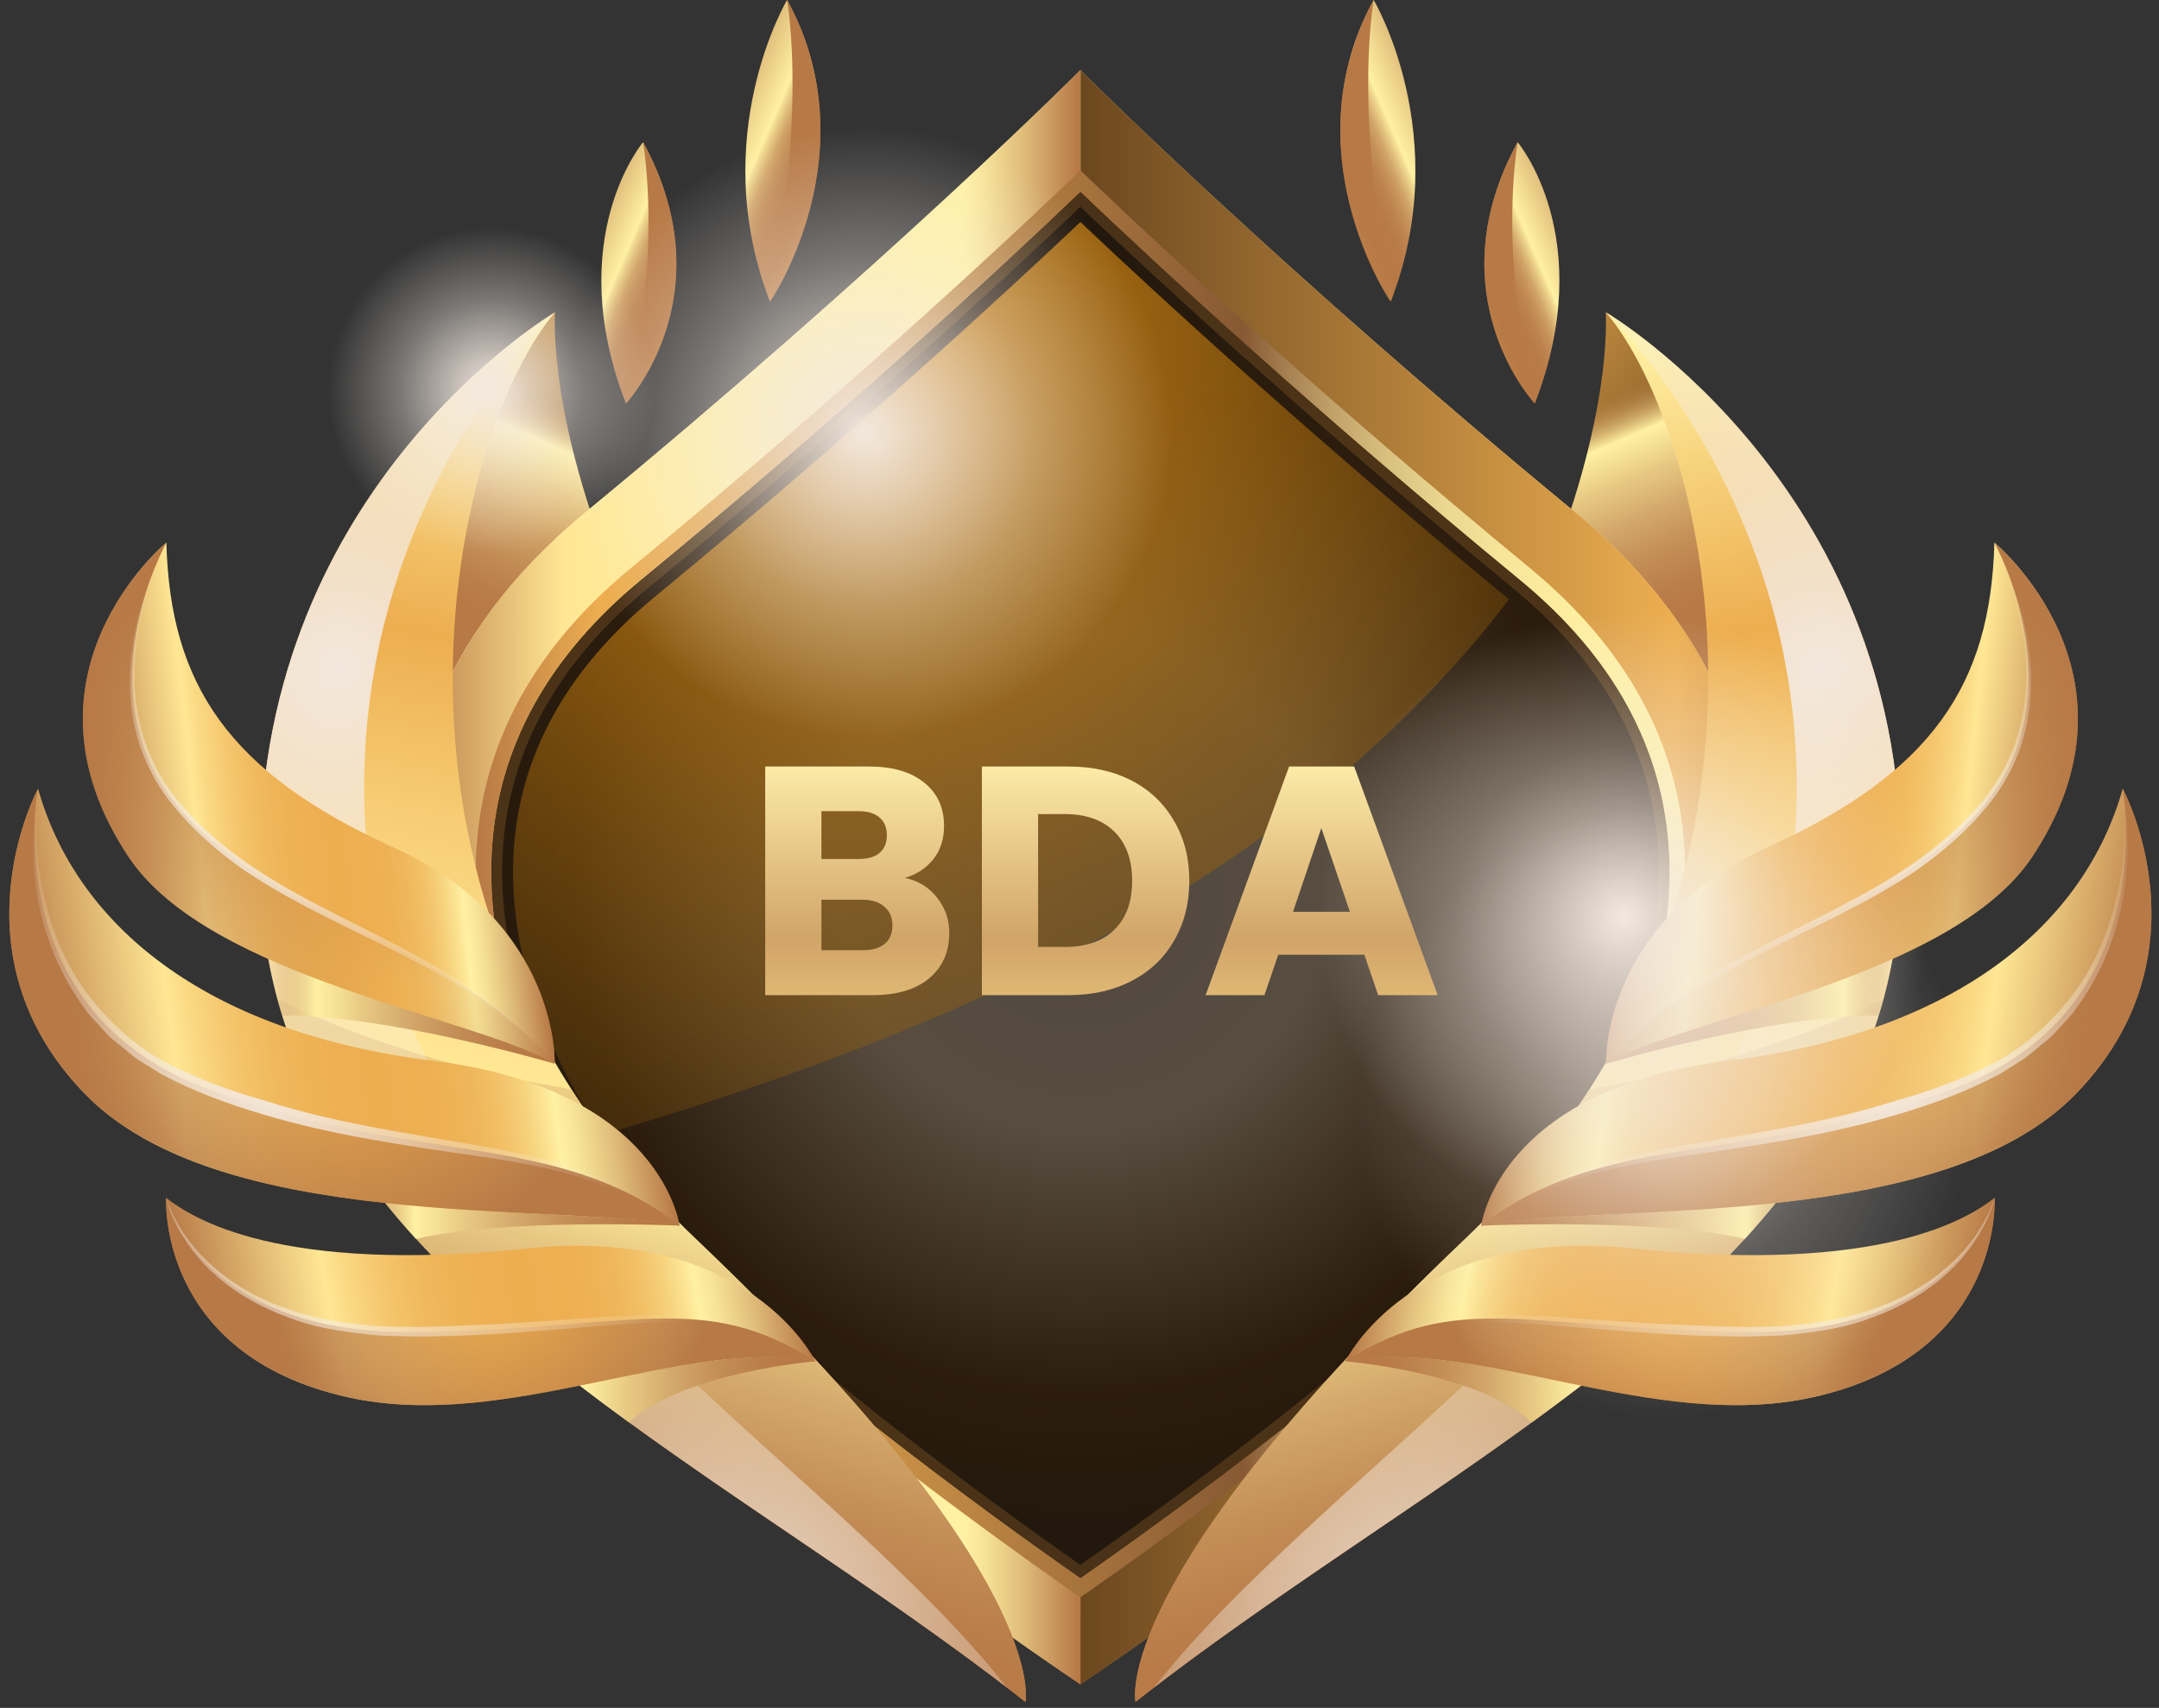<svg width="158" height="125" viewBox="0 0 158 125" fill="none" xmlns="http://www.w3.org/2000/svg">
<rect x="0" y="0" width="158" height="125" fill="#333333" stroke="none"/>
<g clip-path="url(#clip0_12854_2042)">
<path d="M117.51 22.855C117.51 22.855 118.16 31.162 112.097 44.685C106.034 58.209 121.221 78.878 130.01 68.14C138.799 57.402 124.538 28.927 117.51 22.855Z" fill="url(#paint0_linear_12854_2042)"/>
<path d="M117.51 22.855C117.51 22.855 118.16 31.162 112.097 44.685C106.034 58.209 121.221 78.878 130.01 68.14C138.799 57.402 124.538 28.927 117.51 22.855Z" fill="url(#paint1_linear_12854_2042)"/>
<path d="M40.62 22.855C40.62 22.855 39.97 31.162 46.033 44.685C52.096 58.209 36.909 78.878 28.119 68.14C19.34 57.402 33.602 28.927 40.62 22.855Z" fill="url(#paint2_linear_12854_2042)"/>
<path d="M40.62 22.855C40.62 22.855 39.97 31.162 46.033 44.685C52.096 58.209 36.909 78.878 28.119 68.14C19.34 57.402 33.602 28.927 40.62 22.855Z" fill="url(#paint3_linear_12854_2042)"/>
<path d="M115.276 94.252C102.175 107.864 79.065 123.277 79.065 123.277C79.065 123.277 55.945 107.874 42.854 94.252C29.754 80.64 21.024 55.472 42.854 37.49C64.685 19.518 79.065 5.138 79.065 5.138C79.065 5.138 93.445 19.518 115.276 37.5C137.116 55.472 128.386 80.65 115.276 94.252Z" fill="url(#paint4_linear_12854_2042)"/>
<path d="M79.065 5.138V123.277C79.065 123.277 55.945 107.874 42.854 94.252C29.754 80.64 21.024 55.472 42.854 37.49C64.685 19.508 79.065 5.138 79.065 5.138Z" fill="url(#paint5_linear_12854_2042)"/>
<path d="M115.286 94.252C102.185 107.864 79.075 123.277 79.075 123.277V5.138C79.075 5.138 93.455 19.518 115.286 37.5C137.117 55.472 128.386 80.65 115.286 94.252Z" fill="url(#paint6_linear_12854_2042)"/>
<path d="M79.065 115.522C72.195 110.729 56.929 99.666 47.46 89.823C41.506 83.633 35.364 73.15 35.994 62.274C36.427 54.715 40.108 48.042 46.919 42.432C61.801 30.178 73.159 19.676 79.065 14.036C84.98 19.666 96.338 30.178 111.21 42.422C118.031 48.032 121.703 54.705 122.136 62.264C122.766 73.141 116.624 83.623 110.669 89.814C101.201 99.666 85.935 110.729 79.065 115.522Z" fill="url(#paint7_radial_12854_2042)"/>
<g opacity="0.43">
<path d="M79.065 15.139C84.793 20.581 96.073 30.995 110.708 43.042C117.342 48.505 120.925 54.991 121.348 62.314C121.958 72.934 115.945 83.19 110.098 89.263C100.787 98.948 85.63 109.942 79.065 114.538C72.5 109.932 57.342 98.938 48.031 89.263C42.195 83.2 36.171 72.934 36.791 62.314C37.214 54.991 40.797 48.505 47.421 43.042C62.057 30.995 73.336 20.581 79.065 15.139ZM79.065 14.036C73.149 19.666 61.791 30.178 46.919 42.432C40.108 48.042 36.437 54.715 35.994 62.274C35.364 73.15 41.506 83.633 47.46 89.823C56.929 99.666 72.204 110.729 79.065 115.522C85.935 110.729 101.201 99.666 110.669 89.823C116.624 83.633 122.766 73.15 122.136 62.274C121.703 54.715 118.021 48.042 111.21 42.432C96.338 30.178 84.98 19.676 79.065 14.036Z" fill="#7A5324"/>
</g>
<path d="M110.433 43.868C110.354 43.799 110.275 43.73 110.197 43.671C96.004 31.978 84.951 21.821 79.065 16.25C73.179 21.821 62.126 31.978 47.933 43.671C41.476 48.986 38.002 55.276 37.588 62.372C37.155 69.931 40.177 77.313 44.065 83.061C69.793 75.453 94.527 64.705 110.433 43.868Z" fill="url(#paint8_radial_12854_2042)"/>
<path d="M79.064 14.036C84.98 19.666 96.338 30.177 111.21 42.422C118.031 48.032 121.702 54.705 122.135 62.264C122.765 73.14 116.623 83.622 110.669 89.813C101.2 99.666 85.925 110.719 79.064 115.512C72.194 110.719 56.929 99.656 47.46 89.813C41.505 83.622 35.364 73.14 35.994 62.264C36.427 54.705 40.108 48.032 46.919 42.422C61.791 30.177 73.149 19.675 79.064 14.036ZM79.064 12.471L78.287 13.219C72.775 18.475 61.279 29.134 46.2 41.555C39.133 47.372 35.324 54.321 34.862 62.205C34.212 73.445 40.521 84.242 46.643 90.611C56.299 100.65 72.076 112.028 78.415 116.457L79.064 116.91L79.714 116.457C86.053 112.028 101.83 100.65 111.496 90.611C117.618 84.252 123.927 73.455 123.277 62.215C122.824 54.331 119.005 47.382 111.938 41.555C96.87 29.144 85.364 18.475 79.852 13.219L79.064 12.471Z" fill="url(#paint9_linear_12854_2042)"/>
<path d="M75.039 124.567C75.039 124.567 77.096 115.581 50.895 90.66C24.694 65.738 33.179 31.585 40.62 22.855C40.62 22.855 18.277 35.955 19.045 64.459C19.822 92.973 51.151 105.817 75.039 124.567Z" fill="url(#paint10_linear_12854_2042)"/>
<path d="M20.335 73.14C26.506 95.797 53.731 107.825 75.04 124.557C75.04 124.557 77.097 115.571 50.896 90.65C47.235 87.165 44.242 83.494 41.841 79.744C40.817 79.547 39.784 79.36 38.76 79.163C32.284 77.884 26.073 75.915 20.335 73.14Z" fill="url(#paint11_linear_12854_2042)"/>
<path d="M73.681 123.504C49.98 105.315 19.803 92.431 19.045 64.449C18.277 36.28 40.098 23.15 40.61 22.845C40.6 22.855 40.59 22.864 40.581 22.874C39.646 23.79 22.805 40.63 27.46 66.605C31.752 90.492 60.935 107.254 73.681 123.504Z" fill="url(#paint12_radial_12854_2042)"/>
<path d="M73.681 123.504C49.98 105.315 19.803 92.431 19.045 64.449C18.277 36.28 40.098 23.15 40.61 22.845C40.6 22.855 40.59 22.864 40.581 22.874C39.646 23.79 22.805 40.63 27.46 66.605C31.752 90.492 60.935 107.254 73.681 123.504Z" fill="url(#paint13_radial_12854_2042)"/>
<path d="M83.1 124.567C83.1 124.567 81.043 115.581 107.244 90.66C133.445 65.738 124.97 31.585 117.52 22.855C117.52 22.855 139.862 35.955 139.094 64.459C138.317 92.973 106.988 105.817 83.1 124.567Z" fill="url(#paint14_linear_12854_2042)"/>
<path d="M137.805 73.14C131.634 95.797 104.409 107.825 83.1 124.557C83.1 124.557 81.043 115.571 107.244 90.65C110.906 87.165 113.898 83.494 116.299 79.744C117.323 79.547 118.356 79.36 119.38 79.163C125.856 77.884 132.067 75.915 137.805 73.14Z" fill="url(#paint15_linear_12854_2042)"/>
<path d="M84.459 123.504C108.16 105.315 138.337 92.431 139.095 64.449C139.863 36.28 118.042 23.15 117.53 22.845C117.54 22.855 117.55 22.864 117.559 22.874C118.494 23.79 135.335 40.63 130.679 66.605C126.388 90.492 97.205 107.254 84.459 123.504Z" fill="url(#paint16_radial_12854_2042)"/>
<path d="M84.459 123.504C108.16 105.315 138.337 92.431 139.095 64.449C139.863 36.28 118.042 23.15 117.53 22.845C117.54 22.855 117.55 22.864 117.559 22.874C118.494 23.79 135.335 40.63 130.679 66.605C126.388 90.492 97.205 107.254 84.459 123.504Z" fill="url(#paint17_radial_12854_2042)"/>
<path d="M45.806 29.537C45.806 29.537 53.198 21.634 47.056 10.413C47.066 10.403 41.121 17.431 45.806 29.537Z" fill="url(#paint18_linear_12854_2042)"/>
<path d="M45.816 29.517C45.934 29.055 48.395 19.576 47.066 10.413C53.041 21.338 46.19 29.104 45.816 29.517Z" fill="url(#paint19_radial_12854_2042)"/>
<path d="M56.348 22.077C56.348 22.077 63.74 11.22 57.598 0C57.598 0 51.663 9.98 56.348 22.077Z" fill="url(#paint20_linear_12854_2042)"/>
<path d="M56.357 22.057C56.475 21.595 58.936 9.163 57.607 0C63.582 10.935 56.731 21.654 56.357 22.057Z" fill="url(#paint21_radial_12854_2042)"/>
<path d="M112.322 29.537C112.322 29.537 104.931 21.634 111.072 10.413C111.062 10.403 117.007 17.431 112.322 29.537Z" fill="url(#paint22_linear_12854_2042)"/>
<path d="M112.312 29.517C112.194 29.055 109.734 19.576 111.062 10.413C105.088 21.338 111.938 29.104 112.312 29.517Z" fill="url(#paint23_radial_12854_2042)"/>
<path d="M101.78 22.077C101.78 22.077 94.388 11.22 100.53 0C100.53 0 106.465 9.98 101.78 22.077Z" fill="url(#paint24_linear_12854_2042)"/>
<path d="M101.77 22.057C101.652 21.595 99.192 9.163 100.52 0C94.546 10.935 101.396 21.654 101.77 22.057Z" fill="url(#paint25_radial_12854_2042)"/>
<path d="M40.59 77.855C40.59 77.855 28.179 74.213 20.669 74.341C20.669 74.341 20.649 74.302 20.61 74.213C19.99 72.186 19.537 70.06 19.281 67.845C21.614 67.077 38.258 73.879 40.59 77.855Z" fill="url(#paint26_linear_12854_2042)"/>
<path d="M49.724 89.706C49.724 89.706 37.027 89.144 30.442 90.67H30.432C28.808 88.889 27.312 87.048 25.983 85.119C29.684 83.751 47.676 86.674 49.724 89.706Z" fill="url(#paint27_linear_12854_2042)"/>
<path d="M59.675 99.636C59.675 99.636 50.049 100.413 46.033 104.104C43.533 102.293 41.121 100.443 38.828 98.553C40.905 98.199 54.832 96.033 59.675 99.636Z" fill="url(#paint28_linear_12854_2042)"/>
<path d="M40.6 77.855C40.6 77.855 40.984 67.549 28.848 62.047C16.713 56.555 12.451 50.089 12.175 39.715C12.175 39.715 0.512 49.321 9.409 62.717C15.295 71.575 34.921 74.489 40.6 77.855Z" fill="url(#paint29_linear_12854_2042)"/>
<path d="M40.6 77.855C34.921 74.488 15.295 71.585 9.409 62.717C0.512 49.331 12.175 39.725 12.175 39.725C12.175 39.725 5.827 51.053 13.347 59.41C20.876 67.776 32.667 68.603 40.6 77.855Z" fill="url(#paint30_radial_12854_2042)"/>
<path d="M12.175 39.725C11.181 41.752 10.511 43.917 10.137 46.132C9.754 48.337 9.724 50.61 10.206 52.795C10.679 54.971 11.683 57.018 13.11 58.711C14.537 60.414 16.24 61.89 18.08 63.169C21.762 65.728 25.935 67.51 29.921 69.646C31.909 70.728 33.868 71.87 35.689 73.219C37.49 74.587 39.143 76.152 40.6 77.874C39.075 76.211 37.372 74.725 35.531 73.435C33.691 72.136 31.722 71.043 29.724 70.02C25.728 67.973 21.545 66.191 17.775 63.622C15.915 62.313 14.193 60.797 12.736 59.036C11.279 57.274 10.226 55.148 9.803 52.894C9.36 50.64 9.449 48.327 9.882 46.103C10.344 43.858 11.102 41.703 12.175 39.725Z" fill="url(#paint31_radial_12854_2042)"/>
<path d="M49.733 89.705C49.733 89.705 48.503 79.725 31.672 77.638C14.842 75.551 5.56 67.579 2.785 57.727C2.785 57.727 -3.731 69.774 6.17 80.02C16.062 90.256 40.275 87.933 49.733 89.705Z" fill="url(#paint32_linear_12854_2042)"/>
<path d="M49.734 89.705C40.275 87.943 16.063 90.256 6.171 80.01C-3.524 69.99 2.519 58.218 2.775 57.746C2.667 58.327 0.019 73.927 14.98 79.606C30.236 85.394 40.649 82.638 49.734 89.705Z" fill="url(#paint33_radial_12854_2042)"/>
<path d="M2.775 57.746C2.5 60.384 2.627 63.061 3.228 65.62C3.799 68.179 4.832 70.64 6.377 72.717C7.942 74.774 9.881 76.575 12.185 77.785C14.468 78.986 16.968 79.882 19.507 80.6C24.537 82.195 29.793 82.933 35.029 83.849C37.647 84.331 40.275 84.862 42.795 85.768C45.305 86.693 47.696 87.982 49.724 89.705C47.559 88.159 45.167 86.978 42.637 86.23C40.127 85.433 37.519 84.99 34.901 84.606C29.665 83.849 24.35 83.1 19.222 81.555C16.663 80.797 14.133 79.872 11.742 78.583L10.019 77.5C9.478 77.097 8.966 76.644 8.435 76.221C7.883 75.817 7.47 75.266 6.998 74.774C6.781 74.518 6.525 74.281 6.328 74.006L5.748 73.169C2.677 68.652 1.84 62.943 2.775 57.746Z" fill="url(#paint34_radial_12854_2042)"/>
<path d="M59.675 99.636C59.675 99.636 54.901 89.676 38.691 91.369C20.344 93.288 14.035 89.125 12.155 87.668C12.155 87.668 11.456 99.174 25.511 102.274C37.135 104.843 49.882 97.816 59.675 99.636Z" fill="url(#paint35_linear_12854_2042)"/>
<path d="M59.675 99.636C49.882 97.826 37.126 104.843 25.521 102.274C11.457 99.174 12.165 87.668 12.165 87.668C12.165 87.668 14.409 97.717 30.472 97.491C46.525 97.264 51.417 94.39 59.675 99.636Z" fill="url(#paint36_radial_12854_2042)"/>
<path d="M12.155 87.668C12.844 89.735 14.183 91.526 15.826 92.894C17.46 94.292 19.399 95.286 21.437 95.936C23.474 96.625 25.62 96.89 27.756 97.077C28.838 97.087 29.901 97.146 30.984 97.117C32.067 97.077 33.149 97.068 34.232 96.999C36.397 96.93 38.563 96.782 40.728 96.635C42.894 96.487 45.059 96.28 47.244 96.241C49.419 96.192 51.644 96.29 53.779 96.831C55.915 97.382 57.884 98.396 59.675 99.617C57.795 98.534 55.807 97.599 53.691 97.186C51.584 96.723 49.419 96.694 47.264 96.812C42.953 97.068 38.612 97.56 34.262 97.737C33.169 97.786 32.086 97.796 30.994 97.816C29.901 97.835 28.799 97.766 27.706 97.747C25.531 97.52 23.317 97.274 21.25 96.477C19.183 95.739 17.204 94.656 15.59 93.16C14.773 92.422 14.075 91.556 13.484 90.64C12.884 89.735 12.411 88.731 12.155 87.668Z" fill="url(#paint37_radial_12854_2042)"/>
<path d="M117.539 77.855C117.539 77.855 129.95 74.213 137.46 74.341C137.46 74.341 137.48 74.302 137.519 74.213C138.139 72.186 138.592 70.06 138.848 67.845C136.515 67.077 119.872 73.879 117.539 77.855Z" fill="url(#paint38_linear_12854_2042)"/>
<path d="M108.405 89.706C108.405 89.706 121.102 89.144 127.687 90.67H127.697C129.321 88.889 130.817 87.048 132.145 85.119C128.445 83.751 110.453 86.674 108.405 89.706Z" fill="url(#paint39_linear_12854_2042)"/>
<path d="M98.454 99.636C98.454 99.636 108.08 100.413 112.096 104.104C114.596 102.293 117.007 100.443 119.301 98.553C117.224 98.199 103.297 96.033 98.454 99.636Z" fill="url(#paint40_linear_12854_2042)"/>
<path d="M117.529 77.855C117.529 77.855 117.145 67.549 129.281 62.047C141.417 56.555 145.678 50.089 145.954 39.715C145.954 39.715 157.617 49.321 148.72 62.717C142.834 71.575 123.208 74.489 117.529 77.855Z" fill="url(#paint41_linear_12854_2042)"/>
<path d="M117.528 77.855C123.207 74.488 142.833 71.585 148.719 62.717C157.617 49.331 145.954 39.725 145.954 39.725C145.954 39.725 152.302 51.053 144.782 59.41C137.253 67.776 125.461 68.603 117.528 77.855Z" fill="url(#paint42_radial_12854_2042)"/>
<path d="M145.954 39.725C146.949 41.752 147.618 43.917 147.992 46.132C148.376 48.337 148.405 50.61 147.923 52.795C147.45 54.971 146.447 57.018 145.019 58.711C143.592 60.414 141.889 61.89 140.049 63.169C136.368 65.728 132.195 67.51 128.218 69.646C126.23 70.728 124.271 71.87 122.45 73.219C120.649 74.587 118.996 76.152 117.539 77.874C119.065 76.211 120.767 74.725 122.608 73.435C124.449 72.136 126.417 71.043 128.415 70.02C132.411 67.973 136.594 66.191 140.364 63.622C142.224 62.313 143.947 60.797 145.403 59.036C146.86 57.274 147.913 55.148 148.336 52.894C148.779 50.64 148.691 48.327 148.258 46.103C147.785 43.858 147.027 41.703 145.954 39.725Z" fill="url(#paint43_radial_12854_2042)"/>
<path d="M108.396 89.705C108.396 89.705 109.626 79.725 126.457 77.638C143.287 75.551 152.569 67.579 155.344 57.727C155.344 57.727 161.86 69.774 151.959 80.02C142.067 90.256 117.854 87.933 108.396 89.705Z" fill="url(#paint44_linear_12854_2042)"/>
<path d="M108.396 89.705C117.854 87.943 142.067 90.256 151.959 80.01C161.644 69.98 155.61 58.219 155.344 57.736C155.453 58.317 158.1 73.917 143.14 79.597C127.894 85.394 117.48 82.638 108.396 89.705Z" fill="url(#paint45_radial_12854_2042)"/>
<path d="M155.354 57.746C155.63 60.384 155.502 63.061 154.901 65.62C154.33 68.179 153.297 70.64 151.752 72.717C150.187 74.774 148.248 76.575 145.945 77.785C143.661 78.986 141.161 79.882 138.622 80.6C133.592 82.195 128.336 82.933 123.1 83.849C120.482 84.331 117.854 84.862 115.334 85.768C112.825 86.693 110.433 87.982 108.405 89.705C110.571 88.159 112.962 86.978 115.492 86.23C118.002 85.433 120.61 84.99 123.228 84.606C128.464 83.849 133.779 83.1 138.907 81.555C141.466 80.797 143.986 79.872 146.388 78.583L148.11 77.5C148.651 77.097 149.163 76.644 149.695 76.221C150.246 75.817 150.659 75.266 151.132 74.774C151.348 74.518 151.604 74.281 151.801 74.006L152.382 73.169C155.453 68.652 156.289 62.943 155.354 57.746Z" fill="url(#paint46_radial_12854_2042)"/>
<path d="M98.454 99.636C98.454 99.636 103.228 89.676 119.438 91.369C137.785 93.288 144.094 89.125 145.974 87.668C145.974 87.668 146.673 99.174 132.617 102.274C120.993 104.843 108.247 97.816 98.454 99.636Z" fill="url(#paint47_linear_12854_2042)"/>
<path d="M98.454 99.636C108.247 97.826 121.003 104.843 132.608 102.274C146.673 99.174 145.964 87.668 145.964 87.668C145.964 87.668 143.72 97.717 127.657 97.491C111.604 97.264 106.712 94.39 98.454 99.636Z" fill="url(#paint48_radial_12854_2042)"/>
<path d="M145.974 87.668C145.285 89.735 143.946 91.526 142.303 92.894C140.669 94.292 138.73 95.286 136.692 95.936C134.655 96.625 132.509 96.89 130.373 97.077C129.291 97.087 128.228 97.146 127.145 97.117C126.062 97.077 124.98 97.068 123.897 96.999C121.732 96.93 119.566 96.782 117.401 96.635C115.236 96.487 113.07 96.28 110.885 96.241C108.71 96.192 106.486 96.29 104.35 96.831C102.214 97.382 100.245 98.396 98.454 99.617C100.334 98.534 102.322 97.599 104.438 97.186C106.545 96.723 108.71 96.694 110.866 96.812C115.177 97.068 119.517 97.56 123.867 97.737C124.96 97.786 126.043 97.796 127.135 97.816C128.228 97.835 129.33 97.766 130.423 97.747C132.598 97.52 134.812 97.274 136.879 96.477C138.946 95.739 140.925 94.656 142.539 93.16C143.356 92.422 144.055 91.556 144.645 90.64C145.245 89.735 145.718 88.731 145.974 87.668Z" fill="url(#paint49_radial_12854_2042)"/>
<path d="M118.819 90.374C131.653 90.374 142.057 79.97 142.057 67.136C142.057 54.302 131.653 43.898 118.819 43.898C105.985 43.898 95.581 54.302 95.581 67.136C95.581 79.97 105.985 90.374 118.819 90.374Z" fill="url(#paint50_radial_12854_2042)"/>
<path d="M63.337 54.891C76.171 54.891 86.575 44.487 86.575 31.653C86.575 18.819 76.171 8.415 63.337 8.415C50.503 8.415 40.099 18.819 40.099 31.653C40.099 44.487 50.503 54.891 63.337 54.891Z" fill="url(#paint51_radial_12854_2042)"/>
<path d="M48.15 25.994C49.587 32.736 45.295 39.36 38.553 40.807C31.811 42.244 25.187 37.952 23.74 31.21C22.303 24.468 26.594 17.844 33.337 16.397C40.079 14.96 46.712 19.252 48.15 25.994Z" fill="url(#paint52_radial_12854_2042)"/>
<path opacity="0.6" d="M121.752 104.665C134.586 104.665 144.99 94.261 144.99 81.427C144.99 68.593 134.586 58.188 121.752 58.188C108.918 58.188 98.514 68.593 98.514 81.427C98.514 94.261 108.918 104.665 121.752 104.665Z" fill="url(#paint53_radial_12854_2042)"/>
<path d="M66.224 64.254C67.202 64.461 67.988 64.945 68.581 65.708C69.175 66.455 69.471 67.313 69.471 68.282C69.471 69.681 68.974 70.793 67.98 71.619C67.002 72.43 65.63 72.835 63.866 72.835H56V56.102H63.602C65.318 56.102 66.657 56.492 67.619 57.27C68.597 58.049 69.087 59.106 69.087 60.441C69.087 61.426 68.822 62.244 68.293 62.896C67.779 63.547 67.09 64 66.224 64.254ZM60.114 62.872H62.808C63.481 62.872 63.995 62.729 64.347 62.443C64.716 62.141 64.901 61.704 64.901 61.132C64.901 60.56 64.716 60.123 64.347 59.821C63.995 59.519 63.481 59.368 62.808 59.368H60.114V62.872ZM63.145 69.546C63.834 69.546 64.364 69.395 64.732 69.093C65.117 68.775 65.31 68.322 65.31 67.734C65.31 67.146 65.109 66.685 64.708 66.352C64.323 66.018 63.786 65.851 63.097 65.851H60.114V69.546H63.145Z" fill="url(#paint54_linear_12854_2042)"/>
<path d="M78.184 56.102C79.964 56.102 81.52 56.452 82.851 57.151C84.182 57.85 85.208 58.836 85.93 60.107C86.668 61.362 87.037 62.816 87.037 64.469C87.037 66.105 86.668 67.559 85.93 68.831C85.208 70.102 84.174 71.087 82.827 71.786C81.496 72.485 79.948 72.835 78.184 72.835H71.857V56.102H78.184ZM77.919 69.307C79.475 69.307 80.686 68.886 81.552 68.044C82.418 67.202 82.851 66.01 82.851 64.469C82.851 62.927 82.418 61.728 81.552 60.87C80.686 60.011 79.475 59.583 77.919 59.583H75.971V69.307H77.919Z" fill="url(#paint55_linear_12854_2042)"/>
<path d="M99.848 69.879H93.545L92.535 72.835H88.229L94.339 56.102H99.102L105.213 72.835H100.858L99.848 69.879ZM98.79 66.733L96.697 60.607L94.628 66.733H98.79Z" fill="url(#paint56_linear_12854_2042)"/>
</g>
<defs>
<linearGradient id="paint0_linear_12854_2042" x1="79.397" y1="12.909" x2="120.834" y2="48.182" gradientUnits="userSpaceOnUse">
<stop offset="0.003" stop-color="#B77946"/>
<stop offset="0.183" stop-color="#FFF1A3"/>
<stop offset="0.19" stop-color="#F2DC93"/>
<stop offset="0.203" stop-color="#E0BE7B"/>
<stop offset="0.216" stop-color="#D1A468"/>
<stop offset="0.232" stop-color="#C59159"/>
<stop offset="0.25" stop-color="#BD834E"/>
<stop offset="0.272" stop-color="#B87B48"/>
<stop offset="0.313" stop-color="#B77946"/>
<stop offset="0.331" stop-color="#BF8148"/>
<stop offset="0.411" stop-color="#E0A24E"/>
<stop offset="0.455" stop-color="#EDAE50"/>
<stop offset="1" stop-color="#613F1B"/>
</linearGradient>
<linearGradient id="paint1_linear_12854_2042" x1="112.272" y1="31.336" x2="119.463" y2="48.031" gradientUnits="userSpaceOnUse">
<stop offset="0.003" stop-color="#B77946" stop-opacity="0"/>
<stop offset="0.183" stop-color="#FFF1A3"/>
<stop offset="0.344" stop-color="#E7C883"/>
<stop offset="0.51" stop-color="#D2A669"/>
<stop offset="0.667" stop-color="#C38D56"/>
<stop offset="0.81" stop-color="#BA7E4A"/>
<stop offset="0.927" stop-color="#B77946"/>
</linearGradient>
<linearGradient id="paint2_linear_12854_2042" x1="78.742" y1="12.909" x2="37.305" y2="48.182" gradientUnits="userSpaceOnUse">
<stop offset="0.003" stop-color="#B77946"/>
<stop offset="0.183" stop-color="#FFF1A3"/>
<stop offset="0.19" stop-color="#F2DC93"/>
<stop offset="0.203" stop-color="#E0BE7B"/>
<stop offset="0.216" stop-color="#D1A468"/>
<stop offset="0.232" stop-color="#C59159"/>
<stop offset="0.25" stop-color="#BD834E"/>
<stop offset="0.272" stop-color="#B87B48"/>
<stop offset="0.313" stop-color="#B77946"/>
<stop offset="0.331" stop-color="#BF8148"/>
<stop offset="0.411" stop-color="#E0A24E"/>
<stop offset="0.455" stop-color="#EDAE50"/>
<stop offset="1" stop-color="#613F1B"/>
</linearGradient>
<linearGradient id="paint3_linear_12854_2042" x1="45.867" y1="31.336" x2="38.676" y2="48.031" gradientUnits="userSpaceOnUse">
<stop offset="0.003" stop-color="#B77946" stop-opacity="0"/>
<stop offset="0.183" stop-color="#FFF1A3"/>
<stop offset="0.344" stop-color="#E7C883"/>
<stop offset="0.51" stop-color="#D2A669"/>
<stop offset="0.667" stop-color="#C38D56"/>
<stop offset="0.81" stop-color="#BA7E4A"/>
<stop offset="0.927" stop-color="#B77946"/>
</linearGradient>
<linearGradient id="paint4_linear_12854_2042" x1="79.069" y1="118.844" x2="79.069" y2="-44.538" gradientUnits="userSpaceOnUse">
<stop stop-color="#B77946"/>
<stop offset="0.236" stop-color="#FFE794"/>
<stop offset="0.27" stop-color="#FFE896"/>
<stop offset="0.516" stop-color="#FFEFA0"/>
<stop offset="0.828" stop-color="#FFF1A3"/>
<stop offset="0.857" stop-color="#F7E398"/>
<stop offset="0.911" stop-color="#E1BF7C"/>
<stop offset="0.984" stop-color="#BE844F"/>
<stop offset="0.997" stop-color="#B77946"/>
</linearGradient>
<linearGradient id="paint5_linear_12854_2042" x1="29.557" y1="64.205" x2="79.068" y2="64.205" gradientUnits="userSpaceOnUse">
<stop stop-color="#B77946"/>
<stop offset="0.236" stop-color="#FFE794"/>
<stop offset="0.27" stop-color="#FFE896"/>
<stop offset="0.516" stop-color="#FFEFA0"/>
<stop offset="0.828" stop-color="#FFF1A3"/>
<stop offset="0.857" stop-color="#F7E398"/>
<stop offset="0.911" stop-color="#E1BF7C"/>
<stop offset="0.984" stop-color="#BE844F"/>
<stop offset="0.997" stop-color="#B77946"/>
</linearGradient>
<linearGradient id="paint6_linear_12854_2042" x1="161.712" y1="64.205" x2="75.508" y2="64.205" gradientUnits="userSpaceOnUse">
<stop offset="0.003" stop-color="#B77946"/>
<stop offset="0.183" stop-color="#FFF1A3"/>
<stop offset="0.19" stop-color="#F2DC93"/>
<stop offset="0.203" stop-color="#E0BE7B"/>
<stop offset="0.216" stop-color="#D1A468"/>
<stop offset="0.232" stop-color="#C59159"/>
<stop offset="0.25" stop-color="#BD834E"/>
<stop offset="0.272" stop-color="#B87B48"/>
<stop offset="0.313" stop-color="#B77946"/>
<stop offset="0.331" stop-color="#BF8148"/>
<stop offset="0.411" stop-color="#E0A24E"/>
<stop offset="0.455" stop-color="#EDAE50"/>
<stop offset="1" stop-color="#613F1B"/>
</linearGradient>
<radialGradient id="paint7_radial_12854_2042" cx="0" cy="0" r="1" gradientUnits="userSpaceOnUse" gradientTransform="translate(79.069 64.781) scale(47.086 47.086)">
<stop stop-color="#514941"/>
<stop offset="0.387" stop-color="#574C3F"/>
<stop offset="0.79" stop-color="#2B1C0D"/>
<stop offset="1" stop-color="#23180D"/>
</radialGradient>
<radialGradient id="paint8_radial_12854_2042" cx="0" cy="0" r="1" gradientUnits="userSpaceOnUse" gradientTransform="translate(62.589 25.435) scale(81.093 81.093)">
<stop stop-color="#D68A18"/>
<stop offset="0.997" stop-color="#754800" stop-opacity="0"/>
</radialGradient>
<linearGradient id="paint9_linear_12854_2042" x1="34.813" y1="64.689" x2="123.323" y2="64.689" gradientUnits="userSpaceOnUse">
<stop stop-color="#B77946"/>
<stop offset="0.103" stop-color="#EDAE50"/>
<stop offset="0.195" stop-color="#E2A54D"/>
<stop offset="0.355" stop-color="#C68E45"/>
<stop offset="0.562" stop-color="#996839"/>
<stop offset="0.634" stop-color="#875934"/>
<stop offset="0.638" stop-color="#8A5D37"/>
<stop offset="0.674" stop-color="#A98454"/>
<stop offset="0.714" stop-color="#C4A66C"/>
<stop offset="0.755" stop-color="#D9C180"/>
<stop offset="0.801" stop-color="#EAD790"/>
<stop offset="0.851" stop-color="#F6E69B"/>
<stop offset="0.91" stop-color="#FDEEA1"/>
<stop offset="1" stop-color="#FFF1A3"/>
</linearGradient>
<linearGradient id="paint10_linear_12854_2042" x1="42.332" y1="115.075" x2="62.88" y2="11.31" gradientUnits="userSpaceOnUse">
<stop stop-color="#B77946"/>
<stop offset="0.056" stop-color="#BA7E49"/>
<stop offset="0.121" stop-color="#C48C54"/>
<stop offset="0.191" stop-color="#D3A464"/>
<stop offset="0.264" stop-color="#E8C47B"/>
<stop offset="0.327" stop-color="#FFE794"/>
<stop offset="0.391" stop-color="#FDE08C"/>
<stop offset="0.492" stop-color="#F7CD75"/>
<stop offset="0.616" stop-color="#EDAE50"/>
<stop offset="0.618" stop-color="#EDAE50"/>
<stop offset="0.716" stop-color="#F5CC75"/>
<stop offset="0.828" stop-color="#FFF1A3"/>
</linearGradient>
<linearGradient id="paint11_linear_12854_2042" x1="52.991" y1="80.127" x2="42.032" y2="118.825" gradientUnits="userSpaceOnUse">
<stop offset="0.003" stop-color="#B77946" stop-opacity="0"/>
<stop offset="0.183" stop-color="#FFF1A3"/>
<stop offset="0.344" stop-color="#E7C883"/>
<stop offset="0.51" stop-color="#D2A669"/>
<stop offset="0.667" stop-color="#C38D56"/>
<stop offset="0.81" stop-color="#BA7E4A"/>
<stop offset="0.927" stop-color="#B77946"/>
</linearGradient>
<radialGradient id="paint12_radial_12854_2042" cx="0" cy="0" r="1" gradientUnits="userSpaceOnUse" gradientTransform="translate(24.725 48.812) scale(44.183)">
<stop stop-color="#F3E8DE"/>
<stop offset="0.539" stop-color="#F6EEE7" stop-opacity="0.362"/>
<stop offset="0.962" stop-color="#F8F1EB" stop-opacity="0"/>
</radialGradient>
<radialGradient id="paint13_radial_12854_2042" cx="0" cy="0" r="1" gradientUnits="userSpaceOnUse" gradientTransform="translate(52.122 122.184) scale(33.954 33.954)">
<stop stop-color="#F3E8DE"/>
<stop offset="0.539" stop-color="#F6EEE7" stop-opacity="0.362"/>
<stop offset="0.962" stop-color="#F8F1EB" stop-opacity="0"/>
</radialGradient>
<linearGradient id="paint14_linear_12854_2042" x1="115.807" y1="115.075" x2="95.259" y2="11.31" gradientUnits="userSpaceOnUse">
<stop stop-color="#B77946"/>
<stop offset="0.056" stop-color="#BA7E49"/>
<stop offset="0.121" stop-color="#C48C54"/>
<stop offset="0.191" stop-color="#D3A464"/>
<stop offset="0.264" stop-color="#E8C47B"/>
<stop offset="0.327" stop-color="#FFE794"/>
<stop offset="0.391" stop-color="#FDE08C"/>
<stop offset="0.492" stop-color="#F7CD75"/>
<stop offset="0.616" stop-color="#EDAE50"/>
<stop offset="0.618" stop-color="#EDAE50"/>
<stop offset="0.716" stop-color="#F5CC75"/>
<stop offset="0.828" stop-color="#FFF1A3"/>
</linearGradient>
<linearGradient id="paint15_linear_12854_2042" x1="105.149" y1="80.127" x2="116.108" y2="118.825" gradientUnits="userSpaceOnUse">
<stop offset="0.003" stop-color="#B77946" stop-opacity="0"/>
<stop offset="0.183" stop-color="#FFF1A3"/>
<stop offset="0.344" stop-color="#E7C883"/>
<stop offset="0.51" stop-color="#D2A669"/>
<stop offset="0.667" stop-color="#C38D56"/>
<stop offset="0.81" stop-color="#BA7E4A"/>
<stop offset="0.927" stop-color="#B77946"/>
</linearGradient>
<radialGradient id="paint16_radial_12854_2042" cx="0" cy="0" r="1" gradientUnits="userSpaceOnUse" gradientTransform="translate(133.415 48.812) rotate(180) scale(44.183 44.183)">
<stop stop-color="#F3E8DE"/>
<stop offset="0.539" stop-color="#F6EEE7" stop-opacity="0.362"/>
<stop offset="0.962" stop-color="#F8F1EB" stop-opacity="0"/>
</radialGradient>
<radialGradient id="paint17_radial_12854_2042" cx="0" cy="0" r="1" gradientUnits="userSpaceOnUse" gradientTransform="translate(106.018 122.184) rotate(180) scale(33.954 33.954)">
<stop stop-color="#F3E8DE"/>
<stop offset="0.539" stop-color="#F6EEE7" stop-opacity="0.362"/>
<stop offset="0.962" stop-color="#F8F1EB" stop-opacity="0"/>
</radialGradient>
<linearGradient id="paint18_linear_12854_2042" x1="39.9" y1="17.135" x2="69.786" y2="30.092" gradientUnits="userSpaceOnUse">
<stop offset="0.003" stop-color="#B77946"/>
<stop offset="0.183" stop-color="#FFF1A3"/>
<stop offset="0.19" stop-color="#F2DC93"/>
<stop offset="0.203" stop-color="#E0BE7B"/>
<stop offset="0.216" stop-color="#D1A468"/>
<stop offset="0.232" stop-color="#C59159"/>
<stop offset="0.25" stop-color="#BD834E"/>
<stop offset="0.272" stop-color="#B87B48"/>
<stop offset="0.313" stop-color="#B77946"/>
<stop offset="0.331" stop-color="#BF8148"/>
<stop offset="0.411" stop-color="#E0A24E"/>
<stop offset="0.455" stop-color="#EDAE50"/>
<stop offset="1" stop-color="#613F1B"/>
</linearGradient>
<radialGradient id="paint19_radial_12854_2042" cx="0" cy="0" r="1" gradientUnits="userSpaceOnUse" gradientTransform="translate(54.941 29.602) scale(14.245 14.245)">
<stop offset="0.003" stop-color="#B77946" stop-opacity="0"/>
<stop offset="0.927" stop-color="#B77946"/>
</radialGradient>
<linearGradient id="paint20_linear_12854_2042" x1="49.92" y1="7.98" x2="81.931" y2="21.859" gradientUnits="userSpaceOnUse">
<stop offset="0.003" stop-color="#B77946"/>
<stop offset="0.183" stop-color="#FFF1A3"/>
<stop offset="0.19" stop-color="#F2DC93"/>
<stop offset="0.203" stop-color="#E0BE7B"/>
<stop offset="0.216" stop-color="#D1A468"/>
<stop offset="0.232" stop-color="#C59159"/>
<stop offset="0.25" stop-color="#BD834E"/>
<stop offset="0.272" stop-color="#B87B48"/>
<stop offset="0.313" stop-color="#B77946"/>
<stop offset="0.331" stop-color="#BF8148"/>
<stop offset="0.411" stop-color="#E0A24E"/>
<stop offset="0.455" stop-color="#EDAE50"/>
<stop offset="1" stop-color="#613F1B"/>
</linearGradient>
<radialGradient id="paint21_radial_12854_2042" cx="0" cy="0" r="1" gradientUnits="userSpaceOnUse" gradientTransform="translate(65.481 22.163) scale(14.246 14.246)">
<stop offset="0.003" stop-color="#B77946" stop-opacity="0"/>
<stop offset="0.927" stop-color="#B77946"/>
</radialGradient>
<linearGradient id="paint22_linear_12854_2042" x1="118.229" y1="17.135" x2="88.343" y2="30.092" gradientUnits="userSpaceOnUse">
<stop offset="0.003" stop-color="#B77946"/>
<stop offset="0.183" stop-color="#FFF1A3"/>
<stop offset="0.19" stop-color="#F2DC93"/>
<stop offset="0.203" stop-color="#E0BE7B"/>
<stop offset="0.216" stop-color="#D1A468"/>
<stop offset="0.232" stop-color="#C59159"/>
<stop offset="0.25" stop-color="#BD834E"/>
<stop offset="0.272" stop-color="#B87B48"/>
<stop offset="0.313" stop-color="#B77946"/>
<stop offset="0.331" stop-color="#BF8148"/>
<stop offset="0.411" stop-color="#E0A24E"/>
<stop offset="0.455" stop-color="#EDAE50"/>
<stop offset="1" stop-color="#613F1B"/>
</linearGradient>
<radialGradient id="paint23_radial_12854_2042" cx="0" cy="0" r="1" gradientUnits="userSpaceOnUse" gradientTransform="translate(103.188 29.602) rotate(180) scale(14.245 14.245)">
<stop offset="0.003" stop-color="#B77946" stop-opacity="0"/>
<stop offset="0.927" stop-color="#B77946"/>
</radialGradient>
<linearGradient id="paint24_linear_12854_2042" x1="108.209" y1="7.98" x2="76.197" y2="21.859" gradientUnits="userSpaceOnUse">
<stop offset="0.003" stop-color="#B77946"/>
<stop offset="0.183" stop-color="#FFF1A3"/>
<stop offset="0.19" stop-color="#F2DC93"/>
<stop offset="0.203" stop-color="#E0BE7B"/>
<stop offset="0.216" stop-color="#D1A468"/>
<stop offset="0.232" stop-color="#C59159"/>
<stop offset="0.25" stop-color="#BD834E"/>
<stop offset="0.272" stop-color="#B87B48"/>
<stop offset="0.313" stop-color="#B77946"/>
<stop offset="0.331" stop-color="#BF8148"/>
<stop offset="0.411" stop-color="#E0A24E"/>
<stop offset="0.455" stop-color="#EDAE50"/>
<stop offset="1" stop-color="#613F1B"/>
</linearGradient>
<radialGradient id="paint25_radial_12854_2042" cx="0" cy="0" r="1" gradientUnits="userSpaceOnUse" gradientTransform="translate(92.647 22.163) rotate(180) scale(14.246 14.246)">
<stop offset="0.003" stop-color="#B77946" stop-opacity="0"/>
<stop offset="0.927" stop-color="#B77946"/>
</radialGradient>
<linearGradient id="paint26_linear_12854_2042" x1="19.285" y1="72.821" x2="40.594" y2="72.821" gradientUnits="userSpaceOnUse">
<stop offset="0.003" stop-color="#B77946" stop-opacity="0"/>
<stop offset="0.183" stop-color="#FFF1A3"/>
<stop offset="0.344" stop-color="#E7C883"/>
<stop offset="0.51" stop-color="#D2A669"/>
<stop offset="0.667" stop-color="#C38D56"/>
<stop offset="0.81" stop-color="#BA7E4A"/>
<stop offset="0.927" stop-color="#B77946"/>
</linearGradient>
<linearGradient id="paint27_linear_12854_2042" x1="25.988" y1="87.722" x2="49.728" y2="87.722" gradientUnits="userSpaceOnUse">
<stop offset="0.003" stop-color="#B77946" stop-opacity="0"/>
<stop offset="0.183" stop-color="#FFF1A3"/>
<stop offset="0.344" stop-color="#E7C883"/>
<stop offset="0.51" stop-color="#D2A669"/>
<stop offset="0.667" stop-color="#C38D56"/>
<stop offset="0.81" stop-color="#BA7E4A"/>
<stop offset="0.927" stop-color="#B77946"/>
</linearGradient>
<linearGradient id="paint28_linear_12854_2042" x1="38.832" y1="100.846" x2="59.679" y2="100.846" gradientUnits="userSpaceOnUse">
<stop offset="0.003" stop-color="#B77946" stop-opacity="0"/>
<stop offset="0.183" stop-color="#FFF1A3"/>
<stop offset="0.344" stop-color="#E7C883"/>
<stop offset="0.51" stop-color="#D2A669"/>
<stop offset="0.667" stop-color="#C38D56"/>
<stop offset="0.81" stop-color="#BA7E4A"/>
<stop offset="0.927" stop-color="#B77946"/>
</linearGradient>
<linearGradient id="paint29_linear_12854_2042" x1="6.857" y1="60.868" x2="38.494" y2="57.499" gradientUnits="userSpaceOnUse">
<stop stop-color="#B77946"/>
<stop offset="0.236" stop-color="#FFE794"/>
<stop offset="0.266" stop-color="#FBDA85"/>
<stop offset="0.325" stop-color="#F5C76E"/>
<stop offset="0.388" stop-color="#F0B95D"/>
<stop offset="0.457" stop-color="#EEB153"/>
<stop offset="0.545" stop-color="#EDAE50"/>
<stop offset="0.644" stop-color="#EEB052"/>
<stop offset="0.698" stop-color="#EFB65A"/>
<stop offset="0.742" stop-color="#F2C168"/>
<stop offset="0.779" stop-color="#F6D17B"/>
<stop offset="0.812" stop-color="#FCE594"/>
<stop offset="0.828" stop-color="#FFF1A3"/>
<stop offset="0.857" stop-color="#F7E398"/>
<stop offset="0.911" stop-color="#E1BF7C"/>
<stop offset="0.984" stop-color="#BE844F"/>
<stop offset="0.997" stop-color="#B77946"/>
</linearGradient>
<radialGradient id="paint30_radial_12854_2042" cx="0" cy="0" r="1" gradientUnits="userSpaceOnUse" gradientTransform="translate(29.237 72.81) rotate(-6.079) scale(37.361)">
<stop offset="0.003" stop-color="#B77946" stop-opacity="0"/>
<stop offset="0.927" stop-color="#B77946"/>
</radialGradient>
<radialGradient id="paint31_radial_12854_2042" cx="0" cy="0" r="1" gradientUnits="userSpaceOnUse" gradientTransform="translate(14.675 67.369) rotate(-6.079) scale(27.246 27.246)">
<stop stop-color="#F3E8DE"/>
<stop offset="0.539" stop-color="#F6EEE7" stop-opacity="0.362"/>
<stop offset="0.962" stop-color="#F8F1EB" stop-opacity="0"/>
</radialGradient>
<linearGradient id="paint32_linear_12854_2042" x1="1.934" y1="77.132" x2="47.071" y2="70.788" gradientUnits="userSpaceOnUse">
<stop stop-color="#B77946"/>
<stop offset="0.236" stop-color="#FFE794"/>
<stop offset="0.266" stop-color="#FBDA85"/>
<stop offset="0.325" stop-color="#F5C76E"/>
<stop offset="0.388" stop-color="#F0B95D"/>
<stop offset="0.457" stop-color="#EEB153"/>
<stop offset="0.545" stop-color="#EDAE50"/>
<stop offset="0.644" stop-color="#EEB052"/>
<stop offset="0.698" stop-color="#EFB65A"/>
<stop offset="0.742" stop-color="#F2C168"/>
<stop offset="0.779" stop-color="#F6D17B"/>
<stop offset="0.812" stop-color="#FCE594"/>
<stop offset="0.828" stop-color="#FFF1A3"/>
<stop offset="0.857" stop-color="#F7E398"/>
<stop offset="0.911" stop-color="#E1BF7C"/>
<stop offset="0.984" stop-color="#BE844F"/>
<stop offset="0.997" stop-color="#B77946"/>
</linearGradient>
<radialGradient id="paint33_radial_12854_2042" cx="0" cy="0" r="1" gradientUnits="userSpaceOnUse" gradientTransform="translate(24.507 73.968) rotate(-8.001) scale(21.022)">
<stop offset="0.003" stop-color="#B77946" stop-opacity="0"/>
<stop offset="0.927" stop-color="#B77946"/>
</radialGradient>
<radialGradient id="paint34_radial_12854_2042" cx="0" cy="0" r="1" gradientUnits="userSpaceOnUse" gradientTransform="translate(20.136 78.901) scale(28.194 28.194)">
<stop stop-color="#F3E8DE"/>
<stop offset="0.539" stop-color="#F6EEE7" stop-opacity="0.362"/>
<stop offset="0.962" stop-color="#F8F1EB" stop-opacity="0"/>
</radialGradient>
<linearGradient id="paint35_linear_12854_2042" x1="13.639" y1="97.505" x2="57.984" y2="89.837" gradientUnits="userSpaceOnUse">
<stop stop-color="#B77946"/>
<stop offset="0.236" stop-color="#FFE794"/>
<stop offset="0.266" stop-color="#FBDA85"/>
<stop offset="0.325" stop-color="#F5C76E"/>
<stop offset="0.388" stop-color="#F0B95D"/>
<stop offset="0.457" stop-color="#EEB153"/>
<stop offset="0.545" stop-color="#EDAE50"/>
<stop offset="0.644" stop-color="#EEB052"/>
<stop offset="0.698" stop-color="#EFB65A"/>
<stop offset="0.742" stop-color="#F2C168"/>
<stop offset="0.779" stop-color="#F6D17B"/>
<stop offset="0.812" stop-color="#FCE594"/>
<stop offset="0.828" stop-color="#FFF1A3"/>
<stop offset="0.857" stop-color="#F7E398"/>
<stop offset="0.911" stop-color="#E1BF7C"/>
<stop offset="0.984" stop-color="#BE844F"/>
<stop offset="0.997" stop-color="#B77946"/>
</linearGradient>
<radialGradient id="paint36_radial_12854_2042" cx="0" cy="0" r="1" gradientUnits="userSpaceOnUse" gradientTransform="translate(35.812 93.671) rotate(-9.811) scale(17.393 17.393)">
<stop offset="0.003" stop-color="#B77946" stop-opacity="0"/>
<stop offset="0.927" stop-color="#B77946"/>
</radialGradient>
<radialGradient id="paint37_radial_12854_2042" cx="0" cy="0" r="1" gradientUnits="userSpaceOnUse" gradientTransform="translate(26.569 87.813) scale(26.411)">
<stop stop-color="#F3E8DE"/>
<stop offset="0.539" stop-color="#F6EEE7" stop-opacity="0.362"/>
<stop offset="0.962" stop-color="#F8F1EB" stop-opacity="0"/>
</radialGradient>
<linearGradient id="paint38_linear_12854_2042" x1="138.844" y1="72.821" x2="117.535" y2="72.821" gradientUnits="userSpaceOnUse">
<stop offset="0.003" stop-color="#B77946" stop-opacity="0"/>
<stop offset="0.183" stop-color="#FFF1A3"/>
<stop offset="0.344" stop-color="#E7C883"/>
<stop offset="0.51" stop-color="#D2A669"/>
<stop offset="0.667" stop-color="#C38D56"/>
<stop offset="0.81" stop-color="#BA7E4A"/>
<stop offset="0.927" stop-color="#B77946"/>
</linearGradient>
<linearGradient id="paint39_linear_12854_2042" x1="132.141" y1="87.722" x2="108.401" y2="87.722" gradientUnits="userSpaceOnUse">
<stop offset="0.003" stop-color="#B77946" stop-opacity="0"/>
<stop offset="0.183" stop-color="#FFF1A3"/>
<stop offset="0.344" stop-color="#E7C883"/>
<stop offset="0.51" stop-color="#D2A669"/>
<stop offset="0.667" stop-color="#C38D56"/>
<stop offset="0.81" stop-color="#BA7E4A"/>
<stop offset="0.927" stop-color="#B77946"/>
</linearGradient>
<linearGradient id="paint40_linear_12854_2042" x1="119.296" y1="100.846" x2="98.45" y2="100.846" gradientUnits="userSpaceOnUse">
<stop offset="0.003" stop-color="#B77946" stop-opacity="0"/>
<stop offset="0.183" stop-color="#FFF1A3"/>
<stop offset="0.344" stop-color="#E7C883"/>
<stop offset="0.51" stop-color="#D2A669"/>
<stop offset="0.667" stop-color="#C38D56"/>
<stop offset="0.81" stop-color="#BA7E4A"/>
<stop offset="0.927" stop-color="#B77946"/>
</linearGradient>
<linearGradient id="paint41_linear_12854_2042" x1="151.272" y1="60.868" x2="119.635" y2="57.499" gradientUnits="userSpaceOnUse">
<stop stop-color="#B77946"/>
<stop offset="0.236" stop-color="#FFE794"/>
<stop offset="0.266" stop-color="#FBDA85"/>
<stop offset="0.325" stop-color="#F5C76E"/>
<stop offset="0.388" stop-color="#F0B95D"/>
<stop offset="0.457" stop-color="#EEB153"/>
<stop offset="0.545" stop-color="#EDAE50"/>
<stop offset="0.644" stop-color="#EEB052"/>
<stop offset="0.698" stop-color="#EFB65A"/>
<stop offset="0.742" stop-color="#F2C168"/>
<stop offset="0.779" stop-color="#F6D17B"/>
<stop offset="0.812" stop-color="#FCE594"/>
<stop offset="0.828" stop-color="#FFF1A3"/>
<stop offset="0.857" stop-color="#F7E398"/>
<stop offset="0.911" stop-color="#E1BF7C"/>
<stop offset="0.984" stop-color="#BE844F"/>
<stop offset="0.997" stop-color="#B77946"/>
</linearGradient>
<radialGradient id="paint42_radial_12854_2042" cx="0" cy="0" r="1" gradientUnits="userSpaceOnUse" gradientTransform="translate(128.891 72.81) rotate(-173.921) scale(37.361)">
<stop offset="0.003" stop-color="#B77946" stop-opacity="0"/>
<stop offset="0.927" stop-color="#B77946"/>
</radialGradient>
<radialGradient id="paint43_radial_12854_2042" cx="0" cy="0" r="1" gradientUnits="userSpaceOnUse" gradientTransform="translate(143.455 67.37) rotate(-173.921) scale(27.246 27.246)">
<stop stop-color="#F3E8DE"/>
<stop offset="0.539" stop-color="#F6EEE7" stop-opacity="0.362"/>
<stop offset="0.962" stop-color="#F8F1EB" stop-opacity="0"/>
</radialGradient>
<linearGradient id="paint44_linear_12854_2042" x1="156.194" y1="77.132" x2="111.058" y2="70.788" gradientUnits="userSpaceOnUse">
<stop stop-color="#B77946"/>
<stop offset="0.236" stop-color="#FFE794"/>
<stop offset="0.266" stop-color="#FBDA85"/>
<stop offset="0.325" stop-color="#F5C76E"/>
<stop offset="0.388" stop-color="#F0B95D"/>
<stop offset="0.457" stop-color="#EEB153"/>
<stop offset="0.545" stop-color="#EDAE50"/>
<stop offset="0.644" stop-color="#EEB052"/>
<stop offset="0.698" stop-color="#EFB65A"/>
<stop offset="0.742" stop-color="#F2C168"/>
<stop offset="0.779" stop-color="#F6D17B"/>
<stop offset="0.812" stop-color="#FCE594"/>
<stop offset="0.828" stop-color="#FFF1A3"/>
<stop offset="0.857" stop-color="#F7E398"/>
<stop offset="0.911" stop-color="#E1BF7C"/>
<stop offset="0.984" stop-color="#BE844F"/>
<stop offset="0.997" stop-color="#B77946"/>
</linearGradient>
<radialGradient id="paint45_radial_12854_2042" cx="0" cy="0" r="1" gradientUnits="userSpaceOnUse" gradientTransform="translate(133.623 73.968) rotate(-171.999) scale(21.022)">
<stop offset="0.003" stop-color="#B77946" stop-opacity="0"/>
<stop offset="0.927" stop-color="#B77946"/>
</radialGradient>
<radialGradient id="paint46_radial_12854_2042" cx="0" cy="0" r="1" gradientUnits="userSpaceOnUse" gradientTransform="translate(137.993 78.901) rotate(180) scale(28.194 28.194)">
<stop stop-color="#F3E8DE"/>
<stop offset="0.539" stop-color="#F6EEE7" stop-opacity="0.362"/>
<stop offset="0.962" stop-color="#F8F1EB" stop-opacity="0"/>
</radialGradient>
<linearGradient id="paint47_linear_12854_2042" x1="144.489" y1="97.505" x2="100.145" y2="89.837" gradientUnits="userSpaceOnUse">
<stop stop-color="#B77946"/>
<stop offset="0.236" stop-color="#FFE794"/>
<stop offset="0.266" stop-color="#FBDA85"/>
<stop offset="0.325" stop-color="#F5C76E"/>
<stop offset="0.388" stop-color="#F0B95D"/>
<stop offset="0.457" stop-color="#EEB153"/>
<stop offset="0.545" stop-color="#EDAE50"/>
<stop offset="0.644" stop-color="#EEB052"/>
<stop offset="0.698" stop-color="#EFB65A"/>
<stop offset="0.742" stop-color="#F2C168"/>
<stop offset="0.779" stop-color="#F6D17B"/>
<stop offset="0.812" stop-color="#FCE594"/>
<stop offset="0.828" stop-color="#FFF1A3"/>
<stop offset="0.857" stop-color="#F7E398"/>
<stop offset="0.911" stop-color="#E1BF7C"/>
<stop offset="0.984" stop-color="#BE844F"/>
<stop offset="0.997" stop-color="#B77946"/>
</linearGradient>
<radialGradient id="paint48_radial_12854_2042" cx="0" cy="0" r="1" gradientUnits="userSpaceOnUse" gradientTransform="translate(122.317 93.671) rotate(-170.189) scale(17.394 17.394)">
<stop offset="0.003" stop-color="#B77946" stop-opacity="0"/>
<stop offset="0.927" stop-color="#B77946"/>
</radialGradient>
<radialGradient id="paint49_radial_12854_2042" cx="0" cy="0" r="1" gradientUnits="userSpaceOnUse" gradientTransform="translate(131.56 87.813) rotate(180) scale(26.411)">
<stop stop-color="#F3E8DE"/>
<stop offset="0.539" stop-color="#F6EEE7" stop-opacity="0.362"/>
<stop offset="0.962" stop-color="#F8F1EB" stop-opacity="0"/>
</radialGradient>
<radialGradient id="paint50_radial_12854_2042" cx="0" cy="0" r="1" gradientUnits="userSpaceOnUse" gradientTransform="translate(118.819 67.133) rotate(-12.052) scale(23.242)">
<stop stop-color="#F3E8DE"/>
<stop offset="0.539" stop-color="#F6EEE7" stop-opacity="0.362"/>
<stop offset="0.962" stop-color="#F8F1EB" stop-opacity="0"/>
</radialGradient>
<radialGradient id="paint51_radial_12854_2042" cx="0" cy="0" r="1" gradientUnits="userSpaceOnUse" gradientTransform="translate(63.34 31.654) rotate(-12.052) scale(23.242 23.242)">
<stop stop-color="#F3E8DE"/>
<stop offset="0.539" stop-color="#F6EEE7" stop-opacity="0.362"/>
<stop offset="0.962" stop-color="#F8F1EB" stop-opacity="0"/>
</radialGradient>
<radialGradient id="paint52_radial_12854_2042" cx="0" cy="0" r="1" gradientUnits="userSpaceOnUse" gradientTransform="translate(35.948 28.6) rotate(-12.052) scale(12.478)">
<stop stop-color="#F3E8DE"/>
<stop offset="0.539" stop-color="#F6EEE7" stop-opacity="0.362"/>
<stop offset="0.962" stop-color="#F8F1EB" stop-opacity="0"/>
</radialGradient>
<radialGradient id="paint53_radial_12854_2042" cx="0" cy="0" r="1" gradientUnits="userSpaceOnUse" gradientTransform="translate(121.751 81.423) rotate(-12.052) scale(23.242 23.242)">
<stop stop-color="#F3E8DE"/>
<stop offset="0.539" stop-color="#F6EEE7" stop-opacity="0.362"/>
<stop offset="0.962" stop-color="#F8F1EB" stop-opacity="0"/>
</radialGradient>
<linearGradient id="paint54_linear_12854_2042" x1="80.044" y1="46.351" x2="80.044" y2="82.104" gradientUnits="userSpaceOnUse">
<stop stop-color="#C8955C"/>
<stop offset="0.266" stop-color="#FDECA9"/>
<stop offset="0.625" stop-color="#D1A468"/>
<stop offset="1" stop-color="#FEE390"/>
</linearGradient>
<linearGradient id="paint55_linear_12854_2042" x1="80.044" y1="46.351" x2="80.044" y2="82.104" gradientUnits="userSpaceOnUse">
<stop stop-color="#C8955C"/>
<stop offset="0.266" stop-color="#FDECA9"/>
<stop offset="0.625" stop-color="#D1A468"/>
<stop offset="1" stop-color="#FEE390"/>
</linearGradient>
<linearGradient id="paint56_linear_12854_2042" x1="80.044" y1="46.351" x2="80.044" y2="82.104" gradientUnits="userSpaceOnUse">
<stop stop-color="#C8955C"/>
<stop offset="0.266" stop-color="#FDECA9"/>
<stop offset="0.625" stop-color="#D1A468"/>
<stop offset="1" stop-color="#FEE390"/>
</linearGradient>
<clipPath id="clip0_12854_2042">
<rect width="157.48" height="125" fill="white"/>
</clipPath>
</defs>
</svg>
